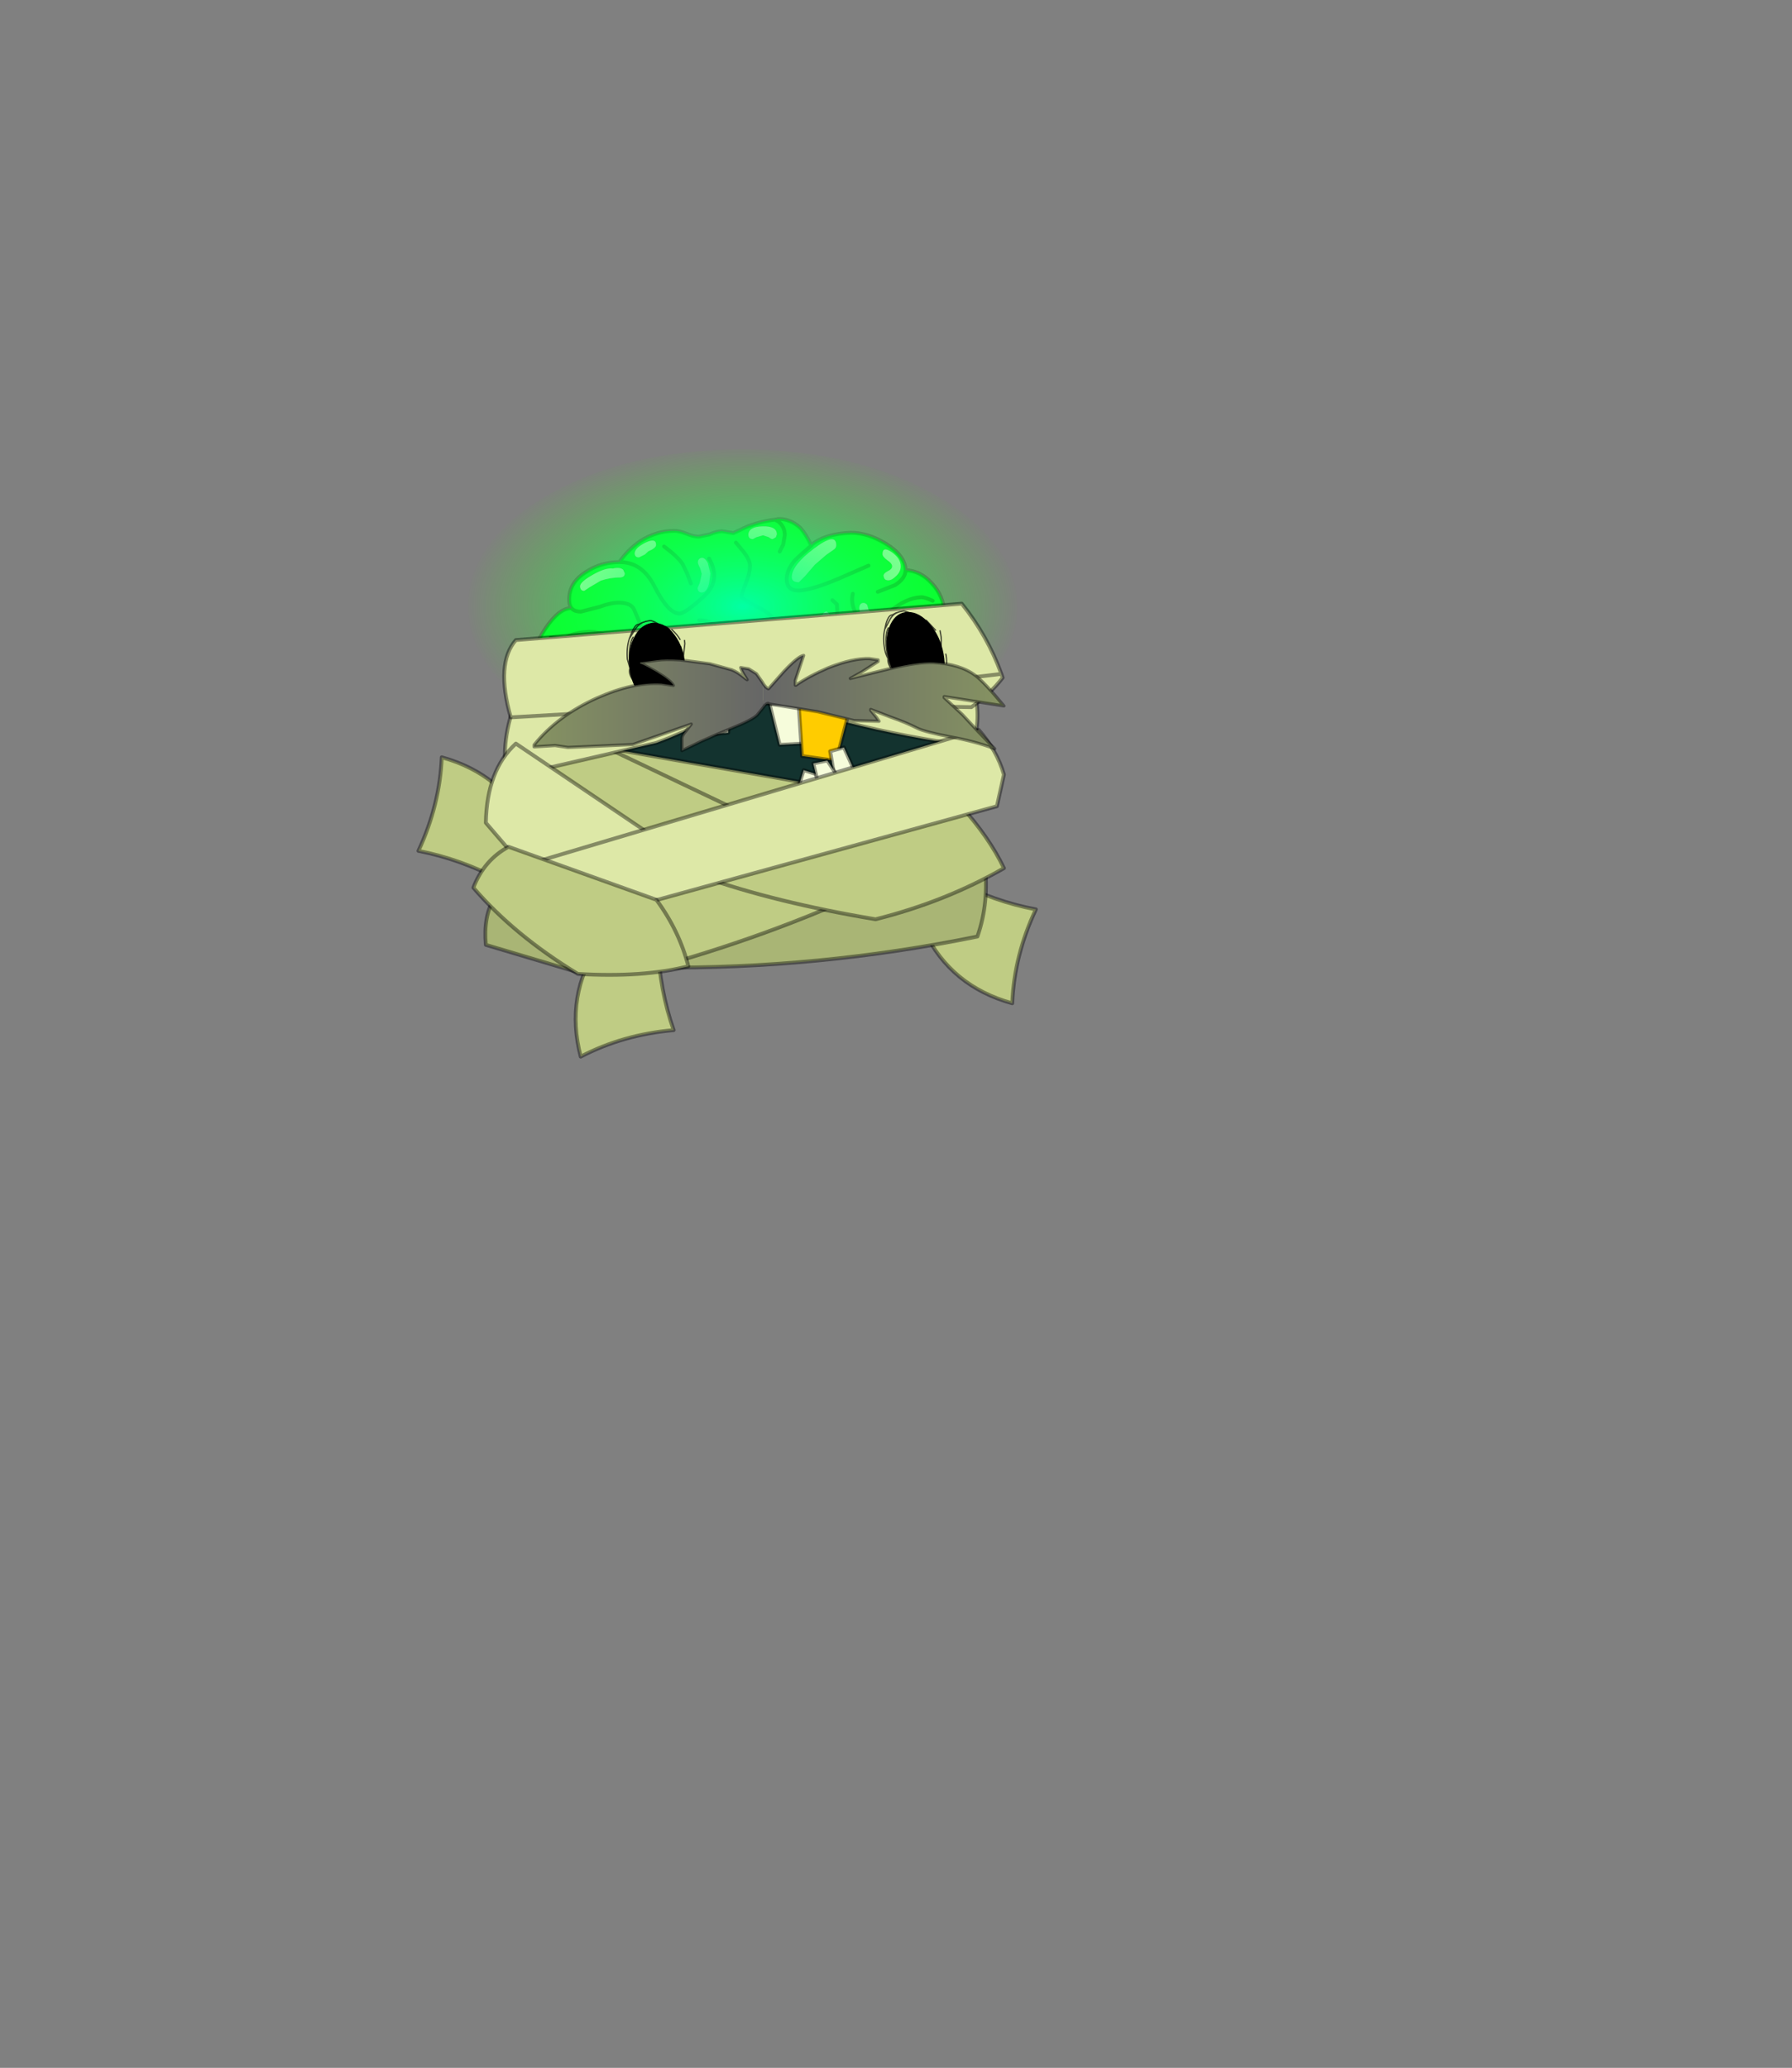<?xml version="1.0" encoding="UTF-8" standalone="no"?>
<svg xmlns:xlink="http://www.w3.org/1999/xlink" height="531.5px" width="460.6px" xmlns="http://www.w3.org/2000/svg">
  <rect width="100%" height="100%" fill="#808080" stroke="none"/>
  <g transform="matrix(1.0, 0.0, 0.0, 1.0, 193.65, 334.05)">
    <use height="68.1" transform="matrix(1.642, 0.0, 0.0, 1.642, -86.593, -218.55)" width="94.05" xlink:href="#shape0"/>
    <use height="20.8" transform="matrix(1.455, 0.0, 0.186, 1.037, 32.55, -176.75)" width="9.9" xlink:href="#sprite0"/>
    <use height="68.65" transform="matrix(1.642, 0.0, 0.0, 1.642, -69.265, -174.697)" width="86.7" xlink:href="#shape2"/>
    <use height="20.8" transform="matrix(1.452, 0.0, 0.074, 1.035, -32.7, -173.95)" width="9.9" xlink:href="#sprite0"/>
    <use height="50.55" transform="matrix(1.642, 0.0, 0.0, 1.642, -72.468, -165.992)" width="83.65" xlink:href="#shape3"/>
  </g>
  <defs>
    <g id="shape0" transform="matrix(1.0, 0.0, 0.0, 1.0, 0.3, 0.0)">
      <path d="M67.0 53.05 Q67.7 53.5 68.85 55.1 L68.2 55.05 66.7 54.95 66.2 55.15 Q66.05 55.3 66.05 55.7 L66.45 57.6 66.8 59.75 Q66.8 61.0 66.05 63.5 65.25 66.0 64.7 66.7 63.75 64.95 62.5 61.65 L61.2 58.2 61.2 58.1 60.55 56.5 Q61.8 55.85 62.35 55.2 L63.05 53.85 Q65.95 52.4 67.0 53.05" fill="#ffcc00" fill-rule="evenodd" stroke="none"/>
      <path d="M19.3 34.9 L18.85 34.4 Q18.0 33.35 17.95 32.6 17.95 31.0 19.9 28.0 22.0 24.9 23.85 24.85 L24.0 24.9 Q23.6 24.45 23.6 23.65 23.5 20.85 26.3 19.15 28.5 17.7 31.3 17.65 L31.45 17.65 Q32.75 15.75 34.75 14.35 37.3 12.75 40.0 12.75 40.7 12.7 41.95 13.2 43.2 13.7 43.95 13.65 L45.6 13.3 Q46.65 12.85 47.5 12.8 L49.3 13.1 51.55 12.05 Q53.85 11.2 55.85 11.0 L56.35 10.9 Q58.2 10.85 59.8 12.3 60.75 13.4 61.5 15.05 L61.6 14.9 Q63.7 13.2 67.7 13.05 70.35 13.05 73.15 14.75 76.2 16.65 76.25 18.85 L76.25 18.9 Q78.6 19.0 80.35 20.95 82.25 22.95 82.35 25.75 82.4 27.1 81.4 28.3 L81.5 28.35 82.45 29.5 Q83.15 30.15 83.25 30.55 L83.5 32.0 83.5 33.1 75.95 33.3 65.0 33.55 56.3 33.8 52.35 33.95 47.45 34.1 38.7 34.35 34.5 34.4 31.4 34.55 25.0 34.75 19.3 34.9 M65.0 15.7 Q65.4 15.45 65.4 15.0 65.4 12.9 61.9 15.55 58.45 18.15 58.45 20.0 58.45 20.8 59.55 20.8 L60.5 19.85 62.05 18.05 63.85 16.5 65.0 15.7 M82.4 31.45 Q82.4 30.5 81.6 30.25 80.85 29.95 80.85 30.85 L80.9 31.65 Q80.8 32.35 81.65 32.35 82.4 32.35 82.4 31.45 M64.8 23.6 L65.5 24.25 65.55 25.05 Q65.6 26.9 64.3 28.45 63.1 29.9 61.5 29.9 60.15 29.95 58.0 29.05 L56.5 28.25 Q55.8 26.1 53.7 25.0 50.6 23.45 50.6 23.05 50.6 22.55 51.25 20.95 51.9 19.4 51.9 18.15 51.85 17.3 50.95 16.1 L49.7 14.6 50.95 16.1 Q51.85 17.3 51.9 18.15 51.9 19.4 51.25 20.95 50.6 22.55 50.6 23.05 50.6 23.45 53.7 25.0 55.8 26.1 56.5 28.25 L58.0 29.05 Q60.15 29.95 61.5 29.9 63.1 29.9 64.3 28.45 65.6 26.9 65.55 25.05 L65.5 24.25 64.8 23.6 M70.25 24.35 Q69.9 23.95 69.5 24.05 69.0 24.2 69.0 24.9 L69.15 25.65 Q69.45 26.45 70.2 26.45 71.0 26.4 71.0 25.7 L70.9 25.35 Q70.7 25.4 70.45 25.1 L70.25 24.35 M61.5 15.05 Q59.65 16.65 58.9 17.4 57.6 18.95 57.65 20.4 57.7 22.1 59.45 22.1 61.5 22.05 65.75 20.25 L70.45 18.2 65.75 20.25 Q61.5 22.05 59.45 22.1 57.7 22.1 57.65 20.4 57.6 18.95 58.9 17.4 59.65 16.65 61.5 15.05 M75.5 18.3 Q75.5 17.1 74.1 16.1 72.65 15.1 72.65 16.4 72.65 16.8 73.4 17.35 74.15 17.85 74.15 18.3 74.15 18.75 73.5 19.05 72.8 19.4 72.8 19.8 L72.9 20.15 Q73.05 20.5 73.55 20.5 74.1 20.5 74.75 19.85 75.5 19.15 75.5 18.3 M56.55 16.0 L57.1 14.9 57.35 13.4 Q57.35 12.1 56.3 11.25 56.1 11.2 55.85 11.0 56.1 11.2 56.3 11.25 57.35 12.1 57.35 13.4 L57.1 14.9 56.55 16.0 M80.5 23.7 Q79.2 23.1 78.65 23.15 76.35 23.25 73.85 25.35 71.3 27.5 70.5 27.55 69.15 27.55 68.4 25.6 67.65 23.95 68.0 22.6 67.65 23.95 68.4 25.6 69.15 27.55 70.5 27.55 71.3 27.5 73.85 25.35 76.35 23.25 78.65 23.15 79.2 23.1 80.5 23.7 M71.9 22.3 L74.6 21.25 Q76.25 20.2 76.25 18.9 76.25 20.2 74.6 21.25 L71.9 22.3 M44.25 17.0 Q43.75 17.15 43.75 17.7 43.75 17.95 44.1 18.6 L44.35 19.5 44.05 20.9 43.7 21.7 Q43.75 22.4 44.35 22.4 45.15 22.4 45.5 20.95 L45.7 19.45 45.3 17.8 Q44.8 16.85 44.25 17.0 M45.5 17.1 Q47.45 20.55 44.65 23.05 41.85 25.6 40.9 25.7 39.15 25.75 37.0 21.55 35.05 17.6 31.45 17.65 35.05 17.6 37.0 21.55 39.15 25.75 40.9 25.7 41.85 25.6 44.65 23.05 47.45 20.55 45.5 17.1 M42.65 21.0 L42.05 19.4 41.35 17.95 Q40.6 16.8 38.45 15.2 40.6 16.8 41.35 17.95 L42.05 19.4 42.65 21.0 M58.75 27.75 Q58.75 28.65 60.7 28.65 62.3 28.65 63.5 27.65 64.5 26.85 64.5 26.15 L64.35 25.8 63.95 25.4 Q63.7 25.35 63.45 25.6 L63.15 26.0 62.45 26.8 Q61.8 27.3 60.85 27.3 L59.45 27.05 Q59.1 27.05 58.95 27.3 L58.75 27.75 M55.95 13.75 L56.1 13.3 Q56.1 12.0 53.9 12.05 51.65 12.1 51.65 13.4 51.7 14.05 52.35 14.05 L52.9 13.75 53.95 13.45 54.85 13.75 Q55.2 14.05 55.45 14.05 L55.95 13.75 M52.35 33.95 Q53.2 32.3 53.2 31.25 53.2 30.05 52.6 29.4 53.2 30.05 53.2 31.25 53.2 32.3 52.35 33.95 M56.3 33.8 Q56.95 32.7 56.9 30.65 L56.5 28.25 56.9 30.65 Q56.95 32.7 56.3 33.8 M46.95 29.2 L46.4 28.45 Q45.8 27.85 45.3 27.85 44.35 27.85 44.35 28.65 44.35 29.05 44.95 29.2 45.65 29.35 45.75 29.95 L45.8 30.7 Q45.85 31.4 46.55 31.4 47.25 31.4 47.25 30.6 L46.95 29.2 M47.45 34.1 L47.3 33.6 Q47.3 32.65 47.65 31.8 48.05 31.15 48.05 30.25 48.0 28.75 46.7 27.75 45.55 26.7 43.95 26.75 45.55 26.7 46.7 27.75 48.0 28.75 48.05 30.25 48.05 31.15 47.65 31.8 47.3 32.65 47.3 33.6 L47.45 34.1 M77.8 28.25 L77.9 28.6 Q78.05 28.9 78.5 28.85 79.5 28.85 80.5 27.3 L81.35 25.5 Q81.35 24.55 80.6 24.5 79.85 24.45 79.85 25.2 L79.85 25.8 79.3 26.7 78.25 27.55 Q77.8 27.8 77.8 28.25 M74.7 28.95 Q73.9 31.35 69.4 31.9 66.45 32.1 65.0 33.55 66.45 32.1 69.4 31.9 73.9 31.35 74.7 28.95 M75.95 33.3 Q76.4 31.75 79.1 30.05 L81.4 28.3 79.1 30.05 Q76.4 31.75 75.95 33.3 M35.45 16.45 L36.0 15.95 Q37.2 15.45 37.2 14.95 37.2 13.8 35.55 14.6 33.85 15.45 33.85 16.3 33.9 16.95 34.55 16.9 L35.45 16.45 M26.85 21.55 L28.55 20.55 Q30.05 20.05 31.6 20.05 32.3 20.0 32.3 19.4 L32.05 18.85 Q31.6 18.4 30.45 18.65 29.3 18.5 27.35 19.6 25.3 20.75 25.3 21.45 25.35 22.15 25.95 22.15 L26.85 21.55 M31.4 34.55 L31.55 34.25 31.8 33.05 Q31.75 31.05 30.2 29.7 28.7 28.5 26.7 28.55 24.9 28.65 23.85 29.1 22.5 29.7 21.15 31.2 22.5 29.7 23.85 29.1 24.9 28.65 26.7 28.55 28.7 28.5 30.2 29.7 31.75 31.05 31.8 33.05 L31.55 34.25 31.4 34.55 M34.2 30.0 L34.65 31.2 34.85 32.25 34.6 33.9 34.5 34.4 34.6 33.9 34.85 32.25 34.65 31.2 34.2 30.0 M24.0 24.9 Q24.45 25.4 25.45 25.4 L28.35 24.65 Q30.1 24.0 31.35 24.0 33.25 24.0 33.75 25.05 L35.05 28.1 Q35.25 28.4 37.5 29.55 39.35 30.5 39.35 31.85 39.4 32.85 38.7 34.35 39.4 32.85 39.35 31.85 39.35 30.5 37.5 29.55 35.25 28.4 35.05 28.1 L33.75 25.05 Q33.25 24.0 31.35 24.0 30.1 24.0 28.35 24.65 L25.45 25.4 Q24.45 25.4 24.0 24.9 M28.55 29.7 Q27.8 29.2 26.45 29.4 24.9 29.55 23.5 30.25 22.05 31.0 22.05 31.7 22.05 32.45 22.7 32.45 L23.55 32.05 24.3 31.4 26.65 30.75 27.45 30.7 Q27.85 31.15 28.45 31.15 28.8 31.15 29.0 30.85 L29.15 30.45 Q29.15 30.05 28.55 29.7 M25.0 34.75 Q25.15 34.2 25.75 33.6 26.95 32.1 27.85 31.95 26.95 32.1 25.75 33.6 25.15 34.2 25.0 34.75" fill="#00ff33" fill-rule="evenodd" stroke="none"/>
      <path d="M82.4 31.45 Q82.4 32.35 81.65 32.35 80.8 32.35 80.9 31.65 L80.85 30.85 Q80.85 29.95 81.6 30.25 82.4 30.5 82.4 31.45 M65.0 15.7 L63.85 16.5 62.05 18.05 60.5 19.85 59.55 20.8 Q58.45 20.8 58.45 20.0 58.45 18.15 61.9 15.55 65.4 12.9 65.4 15.0 65.4 15.45 65.0 15.7 M70.25 24.35 L70.45 25.1 Q70.7 25.4 70.9 25.35 L71.0 25.7 Q71.0 26.4 70.2 26.45 69.45 26.45 69.15 25.65 L69.0 24.9 Q69.0 24.2 69.5 24.05 69.9 23.95 70.25 24.35 M75.5 18.3 Q75.5 19.15 74.75 19.85 74.1 20.5 73.55 20.5 73.05 20.5 72.9 20.15 L72.8 19.8 Q72.8 19.4 73.5 19.05 74.15 18.75 74.15 18.3 74.15 17.85 73.4 17.35 72.65 16.8 72.65 16.4 72.65 15.1 74.1 16.1 75.5 17.1 75.5 18.3 M44.25 17.0 Q44.8 16.85 45.3 17.8 L45.7 19.45 45.5 20.95 Q45.15 22.4 44.35 22.4 43.75 22.4 43.7 21.7 L44.05 20.9 44.35 19.5 44.1 18.6 Q43.75 17.95 43.75 17.7 43.75 17.15 44.25 17.0 M55.95 13.75 L55.45 14.05 Q55.2 14.05 54.85 13.75 L53.95 13.45 52.9 13.75 52.35 14.05 Q51.7 14.05 51.65 13.4 51.65 12.1 53.9 12.05 56.1 12.0 56.1 13.3 L55.95 13.75 M58.75 27.75 L58.95 27.3 Q59.1 27.05 59.45 27.05 L60.85 27.3 Q61.8 27.3 62.45 26.8 L63.15 26.0 63.45 25.6 Q63.7 25.35 63.95 25.4 L64.35 25.8 64.5 26.15 Q64.5 26.85 63.5 27.65 62.3 28.65 60.7 28.65 58.75 28.65 58.75 27.75 M46.95 29.2 L47.25 30.6 Q47.25 31.4 46.55 31.4 45.85 31.4 45.8 30.7 L45.75 29.95 Q45.65 29.35 44.95 29.2 44.35 29.05 44.35 28.65 44.35 27.85 45.3 27.85 45.8 27.85 46.4 28.45 L46.95 29.2 M77.8 28.25 Q77.8 27.8 78.25 27.55 L79.3 26.7 79.85 25.8 79.85 25.2 Q79.85 24.45 80.6 24.5 81.35 24.55 81.35 25.5 L80.5 27.3 Q79.5 28.85 78.5 28.85 78.05 28.9 77.9 28.6 L77.8 28.25 M26.85 21.55 L25.95 22.15 Q25.35 22.15 25.3 21.45 25.3 20.75 27.35 19.6 29.3 18.5 30.45 18.65 31.6 18.4 32.05 18.85 L32.3 19.4 Q32.3 20.0 31.6 20.05 30.05 20.05 28.55 20.55 L26.85 21.55 M35.45 16.45 L34.55 16.9 Q33.9 16.95 33.85 16.3 33.85 15.45 35.55 14.6 37.2 13.8 37.2 14.95 37.2 15.45 36.0 15.95 L35.45 16.45 M28.55 29.7 Q29.15 30.05 29.15 30.45 L29.0 30.85 Q28.8 31.15 28.45 31.15 27.85 31.15 27.45 30.7 L26.65 30.75 24.3 31.4 23.55 32.05 22.7 32.45 Q22.05 32.45 22.05 31.7 22.05 31.0 23.5 30.25 24.9 29.55 26.45 29.4 27.8 29.2 28.55 29.7" fill="#afffbf" fill-rule="evenodd" stroke="none"/>
      <path d="M19.3 34.9 L18.85 34.4 Q18.0 33.35 17.95 32.6 17.95 31.0 19.9 28.0 22.0 24.9 23.85 24.85 L24.0 24.9 Q23.6 24.45 23.6 23.65 23.5 20.85 26.3 19.15 28.5 17.7 31.3 17.65 L31.45 17.65 Q32.75 15.75 34.75 14.35 37.3 12.75 40.0 12.75 40.7 12.7 41.95 13.2 43.2 13.7 43.95 13.65 L45.6 13.3 Q46.65 12.85 47.5 12.8 L49.3 13.1 51.55 12.05 Q53.85 11.2 55.85 11.0 L56.35 10.9 Q58.2 10.85 59.8 12.3 60.75 13.4 61.5 15.05 L61.6 14.9 Q63.7 13.2 67.7 13.05 70.35 13.05 73.15 14.75 76.2 16.65 76.25 18.85 L76.25 18.9 Q78.6 19.0 80.35 20.95 82.25 22.95 82.35 25.75 82.4 27.1 81.4 28.3 L81.5 28.35 82.45 29.5 Q83.15 30.15 83.25 30.55 L83.5 32.0 83.5 33.1 M49.7 14.6 L50.95 16.1 Q51.85 17.3 51.9 18.15 51.9 19.4 51.25 20.95 50.6 22.55 50.6 23.05 50.6 23.45 53.7 25.0 55.8 26.1 56.5 28.25 L58.0 29.05 Q60.15 29.95 61.5 29.9 63.1 29.9 64.3 28.45 65.6 26.9 65.55 25.05 L65.5 24.25 64.8 23.6 M70.45 18.2 L65.75 20.25 Q61.5 22.05 59.45 22.1 57.7 22.1 57.65 20.4 57.6 18.95 58.9 17.4 59.65 16.65 61.5 15.05 M76.25 18.9 Q76.25 20.2 74.6 21.25 L71.9 22.3 M68.0 22.6 Q67.65 23.95 68.4 25.6 69.15 27.55 70.5 27.55 71.3 27.5 73.85 25.35 76.35 23.25 78.65 23.15 79.2 23.1 80.5 23.7 M55.85 11.0 Q56.1 11.2 56.3 11.25 57.35 12.1 57.35 13.4 L57.1 14.9 56.55 16.0 M38.45 15.2 Q40.6 16.8 41.35 17.95 L42.05 19.4 42.65 21.0 M31.45 17.65 Q35.05 17.6 37.0 21.55 39.15 25.75 40.9 25.7 41.85 25.6 44.65 23.05 47.45 20.55 45.5 17.1 M56.5 28.25 L56.9 30.65 Q56.95 32.7 56.3 33.8 M52.6 29.4 Q53.2 30.05 53.2 31.25 53.2 32.3 52.35 33.95 M43.95 26.75 Q45.55 26.7 46.7 27.75 48.0 28.75 48.05 30.25 48.05 31.15 47.65 31.8 47.3 32.65 47.3 33.6 L47.45 34.1 M81.4 28.3 L79.1 30.05 Q76.4 31.75 75.95 33.3 M65.0 33.55 Q66.45 32.1 69.4 31.9 73.9 31.35 74.7 28.95 M38.7 34.35 Q39.4 32.85 39.35 31.85 39.35 30.5 37.5 29.55 35.25 28.4 35.05 28.1 L33.75 25.05 Q33.25 24.0 31.35 24.0 30.1 24.0 28.35 24.65 L25.45 25.4 Q24.45 25.4 24.0 24.9 M34.5 34.4 L34.6 33.9 34.85 32.25 34.65 31.2 34.2 30.0 M21.15 31.2 Q22.5 29.7 23.85 29.1 24.9 28.65 26.7 28.55 28.7 28.5 30.2 29.7 31.75 31.05 31.8 33.05 L31.55 34.25 31.4 34.55 M27.85 31.95 Q26.95 32.1 25.75 33.6 25.15 34.2 25.0 34.75" fill="none" stroke="#000000" stroke-linecap="round" stroke-linejoin="round" stroke-opacity="0.251" stroke-width="0.6"/>
      <path d="M83.5 33.1 L75.95 33.3 65.0 33.55 56.3 33.8 52.35 33.95 47.45 34.1 38.7 34.35 34.5 34.4 31.4 34.55 25.0 34.75 19.3 34.9 Z" fill="none" stroke="#000000" stroke-linecap="round" stroke-linejoin="round" stroke-opacity="0.4" stroke-width="0.6"/>
      <path d="M93.75 24.6 Q93.8 34.75 81.2 41.95 68.7 49.2 50.9 49.2 33.1 49.2 20.4 41.95 7.8 34.75 7.75 24.6 7.7 14.4 20.2 7.15 32.8 0.0 50.6 0.0 68.4 0.0 81.0 7.15 93.7 14.4 93.75 24.6" fill="url(#gradient0)" fill-rule="evenodd" stroke="none"/>
      <path d="M83.35 29.55 L83.35 58.65 20.65 58.65 20.65 29.55 83.35 29.55" fill="#13332f" fill-rule="evenodd" stroke="none"/>
      <path d="M83.35 29.55 L83.35 58.65 20.65 58.65 20.65 29.55 83.35 29.55 Z" fill="none" stroke="#000000" stroke-linecap="round" stroke-linejoin="round" stroke-opacity="0.4" stroke-width="0.6"/>
      <path d="M63.45 63.65 L18.35 55.75 23.2 45.65 68.3 53.55 63.45 63.65" fill="#bfcc84" fill-rule="evenodd" stroke="none"/>
      <path d="M63.45 63.65 L18.35 55.75 23.2 45.65 68.3 53.55 63.45 63.65 Z" fill="none" stroke="#000000" stroke-linecap="round" stroke-linejoin="round" stroke-opacity="0.4" stroke-width="0.6"/>
      <path d="M17.45 59.55 Q13.25 50.85 3.65 48.2 3.35 55.65 0.0 62.85 6.5 64.1 12.9 67.45 L17.45 59.55" fill="#bfcc84" fill-rule="evenodd" stroke="none"/>
      <path d="M17.45 59.55 Q13.25 50.85 3.65 48.2 3.35 55.65 0.0 62.85 6.5 64.1 12.9 67.45 L17.45 59.55 Z" fill="none" stroke="#000000" stroke-linecap="round" stroke-linejoin="round" stroke-opacity="0.4" stroke-width="0.6"/>
      <path d="M47.65 67.8 L15.35 52.4 20.2 42.3 52.5 57.7 47.65 67.8" fill="#bfcc84" fill-rule="evenodd" stroke="none"/>
      <path d="M47.65 67.8 L15.35 52.4 20.2 42.3 52.5 57.7 47.65 67.8 Z" fill="none" stroke="#000000" stroke-linecap="round" stroke-linejoin="round" stroke-opacity="0.4" stroke-width="0.6"/>
      <path d="M40.25 32.45 L43.5 44.9 48.5 44.35 49.05 31.75 40.25 32.45" fill="#f6fcdb" fill-rule="evenodd" stroke="none"/>
      <path d="M40.25 32.45 L43.5 44.9 48.5 44.35 49.05 31.75 40.25 32.45 Z" fill="none" stroke="#000000" stroke-linecap="round" stroke-linejoin="round" stroke-opacity="0.4" stroke-width="0.6"/>
      <path d="M56.15 29.45 L87.0 37.45 Q88.15 42.25 86.75 46.5 66.0 43.75 49.1 36.9 L56.15 29.45" fill="#dde8a7" fill-rule="evenodd" stroke="none"/>
      <path d="M56.15 29.45 L87.0 37.45 Q88.15 42.25 86.75 46.5 66.0 43.75 49.1 36.9 L56.15 29.45 Z" fill="none" stroke="#000000" stroke-linecap="round" stroke-linejoin="round" stroke-opacity="0.4" stroke-width="0.6"/>
      <path d="M53.45 33.75 L56.55 46.25 60.2 46.05 59.95 33.65 53.45 33.75" fill="#f6fcdb" fill-rule="evenodd" stroke="none"/>
      <path d="M53.45 33.75 L56.55 46.25 60.2 46.05 59.95 33.65 53.45 33.75 Z" fill="none" stroke="#000000" stroke-linecap="round" stroke-linejoin="round" stroke-opacity="0.4" stroke-width="0.6"/>
      <path d="M59.2 35.1 L60.05 48.0 65.4 48.75 68.55 36.7 59.2 35.1" fill="#ffcc00" fill-rule="evenodd" stroke="none"/>
      <path d="M59.2 35.1 L60.05 48.0 65.4 48.75 68.55 36.7 59.2 35.1 Z" fill="none" stroke="#000000" stroke-linecap="round" stroke-linejoin="round" stroke-opacity="0.4" stroke-width="0.6"/>
      <path d="M15.45 38.85 L45.35 34.25 50.2 38.8 Q45.5 42.9 37.25 45.95 L13.85 51.35 Q12.75 45.65 15.45 38.85" fill="#dde8a7" fill-rule="evenodd" stroke="none"/>
      <path d="M15.45 38.85 L45.35 34.25 50.2 38.8 Q45.5 42.9 37.25 45.95 L13.85 51.35 Q12.75 45.65 15.45 38.85 Z" fill="none" stroke="#000000" stroke-linecap="round" stroke-linejoin="round" stroke-opacity="0.4" stroke-width="0.6"/>
      <path d="M91.25 35.15 L91.45 35.75 Q89.4 38.4 86.55 40.35 L52.35 39.75 14.45 41.95 Q12.05 33.5 15.25 29.85 L85.05 24.15 Q89.1 29.2 91.25 35.15 L52.35 39.75 91.25 35.15" fill="#dde8a7" fill-rule="evenodd" stroke="none"/>
      <path d="M91.25 35.15 L91.45 35.75 Q89.4 38.4 86.55 40.35 L52.35 39.75 14.45 41.95 Q12.05 33.5 15.25 29.85 L85.05 24.15 Q89.1 29.2 91.25 35.15 L52.35 39.75" fill="none" stroke="#000000" stroke-linecap="round" stroke-linejoin="round" stroke-opacity="0.4" stroke-width="0.6"/>
      <path d="M81.1 32.05 L81.15 32.15 81.25 32.75 81.25 33.2 81.2 33.5 81.15 33.65 81.15 33.7 81.15 33.75 81.15 34.4 81.3 33.8 81.05 35.15 81.1 34.65 80.8 35.3 81.15 33.75 81.15 33.7 81.15 33.65 81.2 33.5 81.25 33.2 81.3 33.7 81.3 33.8 81.15 34.4 81.15 33.75 80.8 35.3 81.1 34.65 81.15 34.6 81.15 34.55 81.15 34.45 81.15 34.4 81.15 34.45 81.15 34.55 81.15 34.6 81.1 34.65 81.05 35.15 80.85 35.7 80.85 35.75 80.8 35.85 80.75 36.0 80.55 36.35 80.15 36.8 80.1 36.85 80.05 36.85 80.1 36.9 80.0 36.95 80.1 36.9 80.1 36.95 80.0 36.95 Q79.5 37.35 78.75 37.35 78.1 37.3 77.25 36.85 L77.2 36.85 77.25 36.85 Q78.1 37.3 78.75 37.35 L78.65 37.35 77.45 37.05 76.75 36.6 76.6 36.5 75.95 35.75 76.6 36.5 76.4 36.3 76.1 35.95 76.0 35.85 75.95 35.75 75.9 35.75 75.9 35.7 75.75 35.5 75.45 34.95 75.1 34.1 74.65 33.05 74.6 32.8 74.55 32.55 74.5 32.5 74.25 31.5 74.2 31.4 74.25 31.5 74.5 32.5 74.55 32.55 74.6 32.8 74.65 33.05 75.1 34.1 75.45 34.95 75.75 35.5 75.9 35.7 75.9 35.75 75.8 35.6 74.8 33.85 74.8 33.8 74.75 33.7 74.75 33.65 75.45 34.95 74.75 33.65 74.75 33.7 74.65 33.35 74.55 33.15 74.45 32.75 74.45 32.65 74.45 32.55 74.4 32.45 74.4 32.35 74.35 32.25 74.3 32.2 74.3 32.15 74.3 32.1 74.25 31.9 74.25 31.8 74.2 31.5 74.2 31.4 74.2 31.35 Q74.1 30.3 74.35 29.4 L74.45 29.05 74.65 28.45 Q75.0 27.65 75.6 27.3 L76.0 27.1 76.8 26.95 Q77.65 26.95 78.45 27.5 L79.5 28.45 80.4 29.85 80.45 29.95 80.55 30.05 80.55 30.15 81.05 32.1 81.15 33.55 81.2 33.5 81.15 33.55 81.15 33.65 81.15 33.55 81.05 32.1 80.55 30.15 81.1 32.05 M81.25 32.75 L81.2 33.5 81.25 32.75 M75.6 27.3 L75.45 27.7 Q74.7 29.5 74.9 30.65 75.1 31.9 75.9 33.4 75.1 31.9 74.9 30.65 74.7 29.5 75.45 27.7 L75.6 27.3 M75.65 34.7 L74.6 32.8 Q74.3 30.6 74.35 29.4 74.3 30.6 74.6 32.8 L75.65 34.7 M76.1 35.5 L77.0 36.65 77.2 36.85 76.75 36.6 77.2 36.85 77.0 36.65 76.1 35.5 M74.65 33.05 L74.75 33.65 74.65 33.35 74.75 33.65 74.65 33.05 M75.9 35.7 L75.8 35.6 75.9 35.7 M74.5 32.5 L74.3 32.15 74.5 32.5 M76.1 35.95 L75.95 35.75 76.1 35.95 M77.45 37.05 L77.2 36.85 77.45 37.05 M80.8 35.3 L80.6 35.8 80.1 36.85 80.6 35.8 80.8 35.3 M80.75 36.0 L80.1 36.85 80.75 36.0 M79.65 36.35 Q80.6 35.25 81.15 33.7 80.6 35.25 79.65 36.35" fill="#000000" fill-rule="evenodd" stroke="none"/>
      <path d="M81.1 29.35 L81.3 29.9 81.5 30.35 81.55 30.5 81.6 30.7 81.75 31.15 Q81.95 29.85 81.75 28.95 L81.65 28.4 M81.55 30.5 L81.5 30.45 81.5 30.35 M81.1 30.85 L81.2 31.05 81.25 31.1 81.2 30.95 81.15 30.8 81.1 30.7 81.05 30.6 80.7 29.75 80.65 29.7 80.65 29.65 80.25 28.95 80.25 28.9 80.1 28.75 80.1 28.85 80.15 28.9 81.1 30.75 81.1 30.85 81.25 31.95 81.35 33.0 81.5 32.5 81.55 32.2 81.25 31.1 81.35 31.3 81.6 31.95 81.6 31.9 Q81.4 30.75 80.65 29.1 L80.55 28.95 79.95 27.8 79.9 27.75 79.65 27.4 79.0 26.65 78.2 26.15 77.55 25.95 77.45 25.95 77.3 25.95 76.9 25.9 76.85 25.9 76.7 25.9 Q76.55 25.95 76.35 26.1 L77.1 26.2 Q77.65 26.25 77.8 26.5 L78.3 26.85 79.75 28.15 80.25 28.9 M81.05 30.6 L81.1 30.65 81.1 30.7 M81.75 31.25 L81.85 32.6 Q82.05 31.95 81.75 31.15 L81.75 31.25 81.6 30.7 M81.25 31.1 L81.6 32.05 81.6 31.95 81.65 32.1 81.65 32.3 81.85 32.95 81.85 32.6 M81.65 32.1 L81.6 32.05 81.55 32.2 81.65 32.6 81.7 32.5 81.65 32.3 M81.1 32.05 L81.15 32.15 81.25 32.75 81.2 33.5 81.15 33.65 81.15 33.7 81.15 33.75 81.15 34.4 81.3 33.8 81.3 33.7 81.35 33.0 81.25 33.2 81.2 33.5 81.15 33.55 81.15 33.65 M81.05 35.15 L81.0 35.5 81.1 35.4 81.55 33.95 81.65 32.65 81.65 32.6 M81.6 31.9 L81.75 31.25 M81.65 32.65 L81.7 32.75 81.8 33.55 81.85 32.95 81.8 33.65 81.7 34.85 81.65 35.0 81.45 35.6 81.35 35.8 81.2 36.2 81.2 36.25 81.15 36.3 81.1 36.4 81.05 36.5 81.0 36.7 80.85 37.3 81.7 36.15 M81.8 33.65 L81.8 33.55 81.7 34.2 81.65 34.4 81.65 35.0 81.35 35.8 M80.55 30.15 L81.05 32.1 81.15 33.55 M81.15 33.75 L80.8 35.3 81.1 34.65 81.15 34.6 81.15 34.55 81.15 34.45 81.15 34.4 M81.0 35.5 L81.0 35.6 80.6 36.75 M81.05 35.15 L81.1 34.65 M81.2 36.25 L81.65 34.4 81.55 33.95 M82.55 32.05 Q82.85 33.3 82.45 34.75 M77.0 37.95 L77.35 38.2 78.35 38.15 77.55 37.85 Q76.9 37.7 76.4 37.3 L75.55 36.6 74.95 35.85 74.75 35.6 74.2 34.6 Q73.4 33.6 73.5 32.75 73.1 32.0 73.0 31.35 72.65 29.55 73.0 28.15 L73.2 27.25 Q73.55 26.1 74.0 25.95 L74.2 25.9 74.75 25.6 75.1 25.5 75.2 25.45 75.9 25.3 Q76.4 25.3 77.55 25.95 L78.05 26.1 78.2 26.15 M76.2 26.1 L75.45 26.25 74.7 27.25 74.65 27.3 74.55 27.45 74.75 27.25 75.1 27.0 75.3 26.75 75.6 26.5 76.1 26.4 76.35 26.1 76.2 26.1 M77.3 25.95 L76.55 25.75 Q76.05 25.75 75.6 26.1 L76.7 25.9 76.9 25.9 M76.0 27.1 Q76.0 26.75 76.3 26.75 77.15 26.75 78.25 27.3 L78.4 27.4 Q78.0 26.8 77.25 26.55 L76.3 26.4 76.1 26.4 75.6 27.3 75.45 27.7 Q74.7 29.5 74.9 30.65 75.1 31.9 75.9 33.4 M78.45 27.5 L78.4 27.4 79.85 28.5 79.25 27.75 78.3 26.85 M77.1 26.2 L77.7 26.5 77.8 26.5 M79.85 28.5 L79.9 28.55 79.9 28.6 80.1 28.75 M80.1 28.85 L79.9 28.6 M80.55 30.15 L80.55 30.05 80.45 29.95 80.4 29.85 80.15 28.9 M79.5 26.75 L80.95 28.3 M75.6 26.1 L75.45 26.25 74.7 26.7 74.6 26.85 Q74.3 27.2 74.25 27.7 L74.5 27.4 74.7 27.25 M74.6 26.85 Q74.8 26.4 75.45 26.15 L75.6 26.1 M73.55 28.75 L73.45 29.45 73.55 29.7 73.55 29.75 73.65 30.1 73.85 28.75 73.9 28.6 73.95 28.35 74.05 28.1 74.1 28.05 74.2 27.9 74.2 27.85 74.25 27.8 74.25 27.7 M74.2 27.9 L74.2 28.25 74.35 27.65 74.3 27.75 74.25 27.8 M74.5 27.4 L74.35 27.65 74.55 27.45 74.2 28.25 74.25 28.55 74.35 28.95 74.45 28.65 Q74.55 27.85 74.9 27.5 L74.85 27.45 74.9 27.4 75.1 27.0 75.25 26.9 75.6 26.5 M74.9 27.5 L74.9 27.4 75.25 26.9 M74.35 29.4 Q74.3 30.6 74.6 32.8 L75.65 34.7 M73.0 28.15 L73.75 26.75 Q74.25 25.75 75.1 25.5 M73.2 30.7 L73.35 31.95 73.55 32.85 73.9 33.4 73.5 31.75 Q73.3 30.95 73.4 29.9 L73.4 29.85 Q73.2 30.1 73.2 30.7 73.1 28.75 73.55 27.95 M73.85 28.9 L73.75 29.5 73.9 28.85 73.85 28.9 M74.05 28.1 L73.9 28.6 73.9 28.75 73.9 28.85 M74.35 28.95 L74.45 29.05 M74.2 31.5 Q74.0 30.2 74.1 28.95 L74.15 28.65 74.2 28.25 Q73.8 29.4 73.95 30.8 L74.0 31.1 74.0 31.2 74.05 31.4 74.05 31.45 74.1 31.5 74.1 31.55 74.1 31.65 74.3 32.1 74.3 32.15 74.5 32.5 74.55 32.55 74.6 32.8 74.65 33.05 75.1 34.1 75.45 34.95 75.75 35.5 75.9 35.7 75.9 35.75 75.95 35.75 76.6 36.5 76.75 36.6 77.2 36.85 77.0 36.65 76.1 35.5 M74.25 31.9 L74.25 31.8 74.2 31.5 M74.2 31.4 L74.2 31.35 74.1 29.95 74.15 28.65 M73.45 29.45 L73.45 29.8 73.55 29.7 M73.75 29.5 L73.9 30.05 73.95 30.8 M73.45 29.8 L73.45 29.85 73.4 29.85 M73.65 30.1 L73.75 30.75 73.75 30.55 73.75 29.5 M74.35 29.4 L74.35 28.95 M74.2 31.4 L74.25 31.5 74.5 32.5 M74.05 31.45 L73.75 30.75 73.85 31.15 73.85 31.25 73.9 31.5 74.4 33.25 74.65 33.8 74.65 33.75 74.1 31.65 74.3 32.2 74.3 32.15 M74.3 32.2 L74.35 32.25 74.4 32.35 74.4 32.45 74.45 32.55 M74.45 32.65 L74.45 32.75 74.55 33.15 74.65 33.35 74.75 33.65 74.65 33.05 M74.35 32.25 L74.4 32.45 74.45 32.65 M73.85 31.25 L73.85 31.85 Q74.05 32.9 74.4 33.25 M74.2 34.6 L74.15 34.5 73.55 32.85 73.5 32.75 M74.2 33.85 L74.15 33.7 74.15 33.8 74.2 33.85 74.65 34.35 74.45 33.65 Q73.9 32.6 73.7 31.4 73.6 30.75 73.65 30.1 M73.9 33.4 L74.1 33.6 74.15 33.7 M75.55 36.6 L75.7 36.75 76.3 37.1 76.95 37.45 76.0 36.5 75.45 35.8 74.9 35.2 74.75 34.95 74.15 33.8 73.9 33.4 74.15 34.5 M75.45 34.95 L74.75 33.65 74.75 33.7 74.8 33.8 74.8 33.85 M75.8 35.6 L75.9 35.7 M74.45 33.65 L75.05 34.65 75.4 35.15 75.15 34.7 75.0 34.45 74.95 34.3 74.9 34.2 74.7 33.9 74.65 33.8 M75.8 35.6 L75.4 35.15 76.0 36.05 76.05 36.1 76.5 36.45 76.6 36.5 M76.4 36.3 L76.1 35.95 75.95 35.75 M76.05 36.1 L75.65 35.75 74.75 34.65 75.45 35.8 75.55 35.85 76.15 36.6 76.55 36.95 Q77.35 37.55 78.3 37.6 L78.4 37.6 77.45 37.05 77.2 36.85 77.25 36.85 Q78.1 37.3 78.75 37.35 M75.05 34.65 L74.65 34.35 74.75 34.65 74.2 33.85 M80.0 36.95 L80.1 36.9 80.1 36.85 80.75 36.0 80.85 35.85 80.85 35.8 80.85 35.75 80.85 35.7 M80.05 36.85 L80.1 36.85 80.6 35.8 80.8 35.3 M80.75 36.0 L80.55 36.35 80.0 37.1 79.85 37.2 79.8 37.25 79.3 37.75 79.25 37.75 79.15 37.8 79.5 37.8 80.3 37.7 Q80.35 37.6 80.45 37.6 L80.85 37.35 80.85 37.3 M80.85 35.8 L80.95 35.65 81.0 35.6 M79.95 37.05 L79.9 37.15 80.1 36.95 80.0 37.0 79.95 37.05 79.7 37.25 79.5 37.4 79.7 37.3 79.8 37.25 M80.0 36.95 L80.0 37.0 M80.1 36.95 L80.1 36.9 M80.55 36.35 L80.15 36.8 80.1 36.85 M79.85 37.2 L79.9 37.15 M78.4 37.6 L79.45 37.4 79.5 37.4 M79.3 37.75 L79.7 37.3 M78.3 37.6 L77.55 37.55 78.25 37.8 78.75 37.85 79.1 37.8 78.4 37.6 M77.35 38.2 L77.75 38.35 78.65 38.55 79.1 38.5 79.5 38.3 M79.25 37.75 L79.1 37.8 79.15 37.8 78.35 38.15 M77.55 37.85 L77.0 37.5 76.4 37.3 75.7 36.75 M77.05 37.5 L76.95 37.45 77.0 37.5 77.05 37.5 77.55 37.55 76.55 36.95 M77.05 37.5 L78.25 37.8 M81.15 33.7 Q80.6 35.25 79.65 36.35" fill="none" stroke="#000000" stroke-linecap="round" stroke-linejoin="round" stroke-opacity="0.702" stroke-width="0.2"/>
    </g>
    <radialGradient cx="0" cy="0" gradientTransform="matrix(0.053, 0.0, 2.0E-4, 0.031, 50.75, 24.6)" gradientUnits="userSpaceOnUse" id="gradient0" r="819.2" spreadMethod="pad">
      <stop offset="0.0" stop-color="#02ffa4"/>
      <stop offset="1.0" stop-color="#33ff00" stop-opacity="0.0"/>
    </radialGradient>
    <g id="sprite0" transform="matrix(1.0, 0.0, 0.0, 1.0, 0.0, 0.0)">
      <use height="20.8" transform="matrix(1.0, 0.0, 0.0, 1.0, 0.0, 0.0)" width="9.9" xlink:href="#shape1"/>
    </g>
    <g id="shape1" transform="matrix(1.0, 0.0, 0.0, 1.0, 0.0, 0.0)">
      <path d="M8.45 17.75 Q7.0 20.8 4.95 20.8 2.9 20.8 1.45 17.75 0.0 14.7 0.0 10.4 0.0 6.1 1.45 3.05 2.9 0.0 4.95 0.0 7.0 0.0 8.45 3.05 9.9 6.1 9.9 10.4 9.9 14.7 8.45 17.75" fill="#000000" fill-rule="evenodd" stroke="none"/>
    </g>
    <g id="shape2" transform="matrix(1.0, 0.0, 0.0, 1.0, -10.25, -26.7)">
      <path d="M15.25 46.05 L39.25 62.25 20.35 69.85 10.55 58.45 Q10.7 50.2 15.25 46.05" fill="#dde8a7" fill-rule="evenodd" stroke="none"/>
      <path d="M15.25 46.05 L39.25 62.25 20.35 69.85 10.55 58.45 Q10.7 50.2 15.25 46.05 Z" fill="none" stroke="#000000" stroke-linecap="round" stroke-linejoin="round" stroke-opacity="0.4" stroke-width="0.6"/>
      <path d="M28.3 77.45 Q22.9 85.45 25.4 95.05 32.0 91.6 39.95 90.9 37.75 84.65 37.45 77.45 L28.3 77.45" fill="#bfcc84" fill-rule="evenodd" stroke="none"/>
      <path d="M28.3 77.45 Q22.9 85.45 25.4 95.05 32.0 91.6 39.95 90.9 37.75 84.65 37.45 77.45 L28.3 77.45 Z" fill="none" stroke="#000000" stroke-linecap="round" stroke-linejoin="round" stroke-opacity="0.4" stroke-width="0.6"/>
      <path d="M79.15 75.35 Q83.35 84.05 92.95 86.7 93.25 79.2 96.65 72.0 90.15 70.8 83.75 67.45 L79.15 75.35" fill="#bfcc84" fill-rule="evenodd" stroke="none"/>
      <path d="M79.15 75.35 Q83.35 84.05 92.95 86.7 93.25 79.2 96.65 72.0 90.15 70.8 83.75 67.45 L79.15 75.35 Z" fill="none" stroke="#000000" stroke-linecap="round" stroke-linejoin="round" stroke-opacity="0.4" stroke-width="0.6"/>
      <path d="M87.5 76.25 Q62.5 81.35 37.1 81.1 L36.3 72.5 88.6 64.65 Q89.4 70.8 87.5 76.25" fill="#a9b575" fill-rule="evenodd" stroke="none"/>
      <path d="M87.5 76.25 Q62.5 81.35 37.1 81.1 L36.3 72.5 88.6 64.65 Q89.4 70.8 87.5 76.25 Z" fill="none" stroke="#000000" stroke-linecap="round" stroke-linejoin="round" stroke-opacity="0.4" stroke-width="0.6"/>
      <path d="M58.75 54.6 L58.95 54.45 Q59.45 54.1 61.25 53.2 L65.8 50.2 Q68.1 50.2 70.35 53.25 72.45 55.95 72.6 58.2 71.85 58.0 70.1 57.0 68.35 56.05 67.35 55.3 L66.85 55.3 67.1 56.85 67.35 58.65 Q67.35 60.4 66.55 63.3 65.6 66.55 65.5 67.45 60.7 61.9 58.75 54.6" fill="#7ed127" fill-rule="evenodd" stroke="none"/>
      <path d="M58.75 54.6 Q60.7 61.9 65.5 67.45 65.6 66.55 66.55 63.3 67.35 60.4 67.35 58.65 L67.1 56.85 66.85 55.3 67.35 55.3 Q68.35 56.05 70.1 57.0 71.85 58.0 72.6 58.2 72.45 55.95 70.35 53.25 68.1 50.2 65.8 50.2 L61.25 53.2 Q59.45 54.1 58.95 54.45 L58.75 54.6 Z" fill="none" stroke="#000000" stroke-linecap="round" stroke-linejoin="round" stroke-opacity="0.4" stroke-width="0.6"/>
      <path d="M65.55 53.9 L64.45 47.25 66.6 46.65 69.35 52.75 65.55 53.9" fill="#f6fcdb" fill-rule="evenodd" stroke="none"/>
      <path d="M65.55 53.9 L64.45 47.25 66.6 46.65 69.35 52.75 65.55 53.9 Z" fill="none" stroke="#000000" stroke-linecap="round" stroke-linejoin="round" stroke-opacity="0.4" stroke-width="0.6"/>
      <path d="M71.85 68.35 Q54.65 76.4 35.3 81.6 L31.8 71.9 68.35 58.65 71.85 68.35" fill="#bfcc84" fill-rule="evenodd" stroke="none"/>
      <path d="M71.85 68.35 Q54.65 76.4 35.3 81.6 L31.8 71.9 68.35 58.65 71.85 68.35 Z" fill="none" stroke="#000000" stroke-linecap="round" stroke-linejoin="round" stroke-opacity="0.4" stroke-width="0.6"/>
      <path d="M71.55 73.55 Q55.75 70.9 44.35 66.85 L48.35 59.25 84.85 55.75 Q89.3 60.65 91.65 65.55 82.5 70.8 71.55 73.55" fill="#bfcc84" fill-rule="evenodd" stroke="none"/>
      <path d="M71.55 73.55 Q55.75 70.9 44.35 66.85 L48.35 59.25 84.85 55.75 Q89.3 60.65 91.65 65.55 82.5 70.8 71.55 73.55 Z" fill="none" stroke="#000000" stroke-linecap="round" stroke-linejoin="round" stroke-opacity="0.4" stroke-width="0.6"/>
      <path d="M40.7 33.5 L40.7 33.6 40.8 34.25 40.65 34.9 40.6 33.6 40.35 31.6 40.6 33.6 40.65 34.9 40.8 34.25 40.75 34.7 40.65 34.95 40.6 35.05 40.6 35.2 40.55 35.4 40.5 35.9 40.7 35.25 40.5 35.9 40.55 35.4 40.6 35.2 40.6 35.05 40.65 34.95 40.75 34.7 40.7 35.25 40.35 36.6 40.1 37.15 40.05 37.25 40.0 37.3 39.9 37.45 39.25 38.25 39.8 37.25 40.05 36.75 40.5 36.0 40.5 35.9 40.5 36.0 40.05 36.75 39.8 37.25 39.25 38.25 39.9 37.45 39.65 37.8 39.25 38.25 39.2 38.3 39.15 38.35 39.1 38.35 39.05 38.45 37.8 38.8 37.7 38.8 36.55 38.55 35.9 38.1 35.75 37.95 35.55 37.75 35.3 37.45 35.2 37.3 35.15 37.2 35.1 37.15 35.05 37.05 35.0 37.0 34.95 36.95 34.9 36.9 34.9 36.85 34.2 35.3 34.1 34.75 34.05 34.3 34.0 34.05 34.0 33.95 33.95 33.85 33.95 33.65 33.9 33.65 33.9 33.6 33.9 33.4 33.9 33.0 33.9 32.95 33.9 32.85 Q33.9 31.75 34.25 30.9 L34.4 30.5 34.65 29.95 35.75 28.75 36.1 28.6 36.95 28.4 38.1 28.65 38.35 28.8 38.4 28.85 38.5 28.95 38.55 28.95 39.5 29.95 40.3 31.45 40.35 31.55 40.35 31.6 40.7 33.5 M40.65 34.9 L40.6 34.95 40.65 34.95 40.6 34.95 40.6 35.05 Q39.85 36.7 38.8 37.8 39.85 36.7 40.6 35.05 L40.6 34.95 40.65 34.9 40.65 34.95 40.65 34.9 M40.5 36.0 L40.45 36.15 40.35 36.6 40.45 36.15 40.5 36.0 M35.4 34.9 Q34.75 33.4 34.65 32.1 34.6 30.95 35.5 29.2 L35.75 28.75 35.5 29.2 Q34.6 30.95 34.65 32.1 34.75 33.4 35.4 34.9 M35.0 36.15 L34.15 34.25 Q34.05 32.05 34.25 30.9 34.05 32.05 34.15 34.25 L35.0 36.15 M33.9 33.0 L34.05 33.95 33.95 33.65 34.05 33.95 33.9 33.0 M34.1 34.75 L34.2 35.15 34.2 35.3 34.2 35.15 34.1 34.75 M34.1 34.1 L34.15 34.25 34.15 34.5 34.2 35.15 34.75 36.4 35.0 37.0 34.75 36.4 34.2 35.15 34.15 34.5 34.1 34.1 34.1 34.05 34.05 33.95 34.1 34.05 34.1 34.1 34.15 34.5 34.15 34.25 34.1 34.1 M34.15 34.5 L34.45 35.6 34.75 36.4 34.45 35.6 34.15 34.5 M36.55 38.55 L36.3 38.35 36.35 38.35 Q37.2 38.75 37.8 38.8 37.2 38.75 36.35 38.35 L36.3 38.35 36.55 38.55 M35.35 36.95 L36.15 38.1 36.3 38.35 35.9 38.1 36.3 38.35 36.15 38.1 35.35 36.95 M35.15 37.2 L35.75 37.95 35.15 37.2 M40.55 35.4 L40.05 36.75 40.55 35.4" fill="#000000" fill-rule="evenodd" stroke="none"/>
      <path d="M41.05 30.85 L41.15 31.4 41.25 31.85 41.3 32.0 41.45 32.6 41.7 30.4 41.65 29.9 M36.0 39.45 L36.3 39.65 37.3 39.6 36.5 39.35 35.45 38.8 Q34.9 38.55 34.65 38.05 L34.15 37.3 34.0 37.05 33.55 36.1 33.5 36.0 Q32.85 35.05 33.1 34.3 L33.1 34.25 32.7 32.85 Q32.55 31.05 33.0 29.65 L33.35 28.75 Q33.85 27.55 34.3 27.4 L34.45 27.4 35.05 27.1 35.4 27.0 35.5 26.95 36.25 26.8 Q36.75 26.8 37.75 27.45 L38.3 27.6 38.4 27.65 Q39.0 27.85 39.2 28.1 L39.75 28.85 39.95 29.2 40.0 29.3 40.5 30.45 40.55 30.6 41.25 33.4 41.4 32.7 41.3 32.0 41.25 31.95 41.25 31.85 M38.4 27.65 L37.75 27.45 37.7 27.45 37.55 27.4 37.2 27.4 37.15 27.4 36.95 27.4 Q36.75 27.45 36.65 27.6 L37.3 27.65 Q37.9 27.75 38.05 28.0 L38.5 28.3 39.75 29.65 40.2 30.4 40.5 31.15 40.55 31.2 40.85 32.05 40.85 32.15 40.9 32.35 40.95 32.4 40.95 32.45 40.95 32.6 41.05 32.75 41.2 33.45 41.25 33.4 41.25 33.65 41.25 33.75 41.4 34.4 41.4 34.05 41.4 32.7 41.45 32.6 Q41.65 33.4 41.4 34.05 M40.2 30.4 L40.05 30.25 40.05 30.3 40.1 30.4 40.8 32.25 40.9 32.5 40.95 32.6 41.2 33.5 41.2 33.45 M40.8 34.25 L40.7 33.5 M40.35 31.6 L40.6 33.6 40.65 34.9 40.8 34.25 M40.75 34.7 L40.85 34.5 40.85 33.45 40.8 32.25 M41.25 33.65 L41.2 33.6 41.2 33.5 41.15 33.65 41.2 34.1 41.25 33.95 41.25 33.75 M40.85 34.5 L41.05 33.95 41.15 33.65 40.95 32.6 M41.2 34.1 L41.25 34.2 41.25 35.05 41.4 34.4 41.25 35.15 41.0 36.3 41.0 36.35 40.95 36.45 40.7 37.1 40.5 37.45 40.45 37.55 40.35 37.7 40.2 37.9 40.15 38.0 40.1 38.15 39.9 38.8 40.85 37.6 M40.75 34.7 L40.65 34.95 40.6 35.05 40.6 35.2 40.55 35.4 40.5 35.9 40.7 35.25 40.85 34.5 M40.65 34.95 L40.6 34.95 40.6 35.05 Q39.85 36.7 38.8 37.8 M40.65 34.9 L40.65 34.95 M40.6 34.95 L40.65 34.9 M41.25 35.15 L41.25 35.05 41.05 35.7 41.0 35.85 41.0 36.3 M41.2 34.1 L40.95 35.45 41.0 35.85 40.2 37.9 M40.5 35.9 L40.5 36.0 40.05 36.75 39.8 37.25 39.25 38.25 39.9 37.45 39.65 37.8 39.05 38.55 38.9 38.65 38.3 39.2 38.25 39.2 38.15 39.25 38.5 39.25 39.3 39.15 39.5 39.05 39.85 38.8 39.9 38.8 M40.05 37.25 L40.1 37.15 M40.35 36.6 L40.45 36.15 40.5 36.0 M42.15 33.55 Q42.35 34.8 41.8 36.25 M40.5 37.45 L40.95 36.45 M36.95 27.4 L35.85 27.6 35.65 27.75 36.5 27.6 36.65 27.6 36.3 27.85 36.5 27.85 37.45 28.05 Q38.15 28.3 38.5 28.85 L39.85 30.0 39.3 29.25 38.5 28.3 M33.5 30.25 L33.35 30.95 33.4 31.15 33.4 31.25 33.45 31.6 33.8 30.2 33.9 30.05 33.95 29.85 34.1 29.6 34.35 29.2 34.75 28.3 Q35.0 27.85 35.7 27.65 L35.85 27.6 Q36.35 27.2 36.85 27.2 L37.55 27.4 M36.95 27.4 L37.2 27.4 M36.1 28.6 Q36.15 28.2 36.5 28.2 37.2 28.2 38.1 28.65 L38.35 28.8 38.4 28.85 38.5 28.85 38.5 28.95 38.55 28.95 M40.3 31.45 L40.3 31.4 40.1 30.4 M35.75 28.75 L35.5 29.2 Q34.6 30.95 34.65 32.1 34.75 33.4 35.4 34.9 M35.5 28.2 L35.25 28.5 35.45 28.4 35.85 28.0 35.5 28.2 M35.85 28.0 L36.3 27.85 35.75 28.75 M34.25 30.9 Q34.05 32.05 34.15 34.25 L35.0 36.15 M40.05 30.3 L39.85 30.0 40.05 30.25 M37.3 27.65 L37.95 28.0 38.05 28.0 M34.35 29.25 L34.3 29.35 34.25 29.75 34.45 29.15 34.35 29.25 M35.65 27.75 L34.75 28.75 34.7 28.95 34.9 28.75 35.25 28.5 35.0 28.9 35.45 28.4 M34.1 29.6 L34.3 29.35 34.35 29.2 34.9 28.5 34.45 29.15 34.7 28.95 34.25 29.75 34.25 30.05 34.35 30.4 34.4 30.15 Q34.65 29.3 35.0 28.95 L35.0 28.9 M35.65 27.75 Q35.25 27.85 34.9 28.2 L34.75 28.3 M33.9 30.05 L34.1 29.6 M33.45 31.6 L33.55 32.2 33.55 32.05 33.65 31.0 33.8 30.4 33.85 30.25 33.9 30.05 M33.9 32.95 Q33.75 31.7 34.1 30.4 L34.15 30.1 34.25 29.75 Q33.7 30.95 33.7 32.4 L33.7 32.7 33.75 32.9 33.75 33.05 33.8 33.2 33.9 33.6 33.9 33.65 33.95 33.65 34.05 33.95 33.9 33.0 33.9 32.95 33.9 32.85 Q33.85 31.95 33.95 31.45 L34.15 30.1 M33.9 33.4 L33.9 33.0 M34.25 30.9 L34.35 30.4 34.4 30.5 M33.0 29.65 L33.9 28.2 Q34.55 27.2 35.4 27.0 M33.65 31.0 L33.7 31.55 33.7 32.4 M33.35 30.95 L33.25 31.3 33.4 31.15 M33.25 31.3 L33.25 31.4 33.15 33.25 33.35 34.85 33.55 35.1 33.6 35.15 33.65 35.3 34.0 35.8 33.9 35.15 Q33.45 34.1 33.4 32.9 33.35 32.25 33.45 31.6 M33.25 31.3 Q33.05 31.55 33.0 32.15 L33.0 33.45 33.1 34.25 33.1 34.3 33.35 34.9 33.35 34.85 M33.75 33.15 L33.8 33.25 33.8 33.2 33.75 33.15 33.75 33.05 33.55 32.2 33.55 32.6 33.55 32.95 33.9 34.7 34.2 35.6 34.1 35.25 33.8 33.25 33.9 33.6 M34.1 34.75 L34.05 34.3 34.0 34.05 34.0 33.95 33.95 33.85 33.9 33.65 M33.55 32.6 L33.5 33.35 Q33.55 34.35 33.9 34.7 M34.2 35.3 L34.2 35.15 34.1 34.75 M34.9 36.85 L34.9 36.9 34.95 36.95 35.0 37.0 34.75 36.4 34.2 35.15 34.15 34.5 34.1 34.1 34.1 34.05 34.05 33.95 M34.15 34.5 L34.15 34.25 34.1 34.1 M33.6 35.15 L33.6 35.25 33.65 35.3 34.1 36.15 34.0 35.8 34.4 36.15 33.9 35.15 M34.65 38.05 L34.8 38.2 35.35 38.55 36.0 38.9 35.1 37.95 34.65 37.25 34.2 36.65 34.05 36.4 33.6 35.25 33.35 34.9 33.5 36.0 33.1 34.3 M34.2 35.6 L34.35 35.9 34.5 36.15 34.7 36.6 34.9 36.85 M35.55 37.75 L35.3 37.45 35.2 37.3 35.15 37.2 35.1 37.15 35.05 37.05 35.0 37.0 M34.75 36.4 L34.45 35.6 34.15 34.5 M34.1 36.15 L34.9 37.2 35.25 37.55 35.2 37.5 34.7 36.6 34.4 36.15 M40.35 31.6 L40.35 31.55 40.3 31.45 M40.25 37.0 L40.35 36.85 40.25 36.95 40.25 37.0 39.7 38.25 M40.25 37.0 L40.15 37.1 40.05 37.25 40.05 37.3 39.9 37.45 M40.15 37.1 L40.25 36.95 40.35 36.6 M33.0 32.15 Q33.05 30.25 33.6 29.4 M39.25 38.25 L39.65 37.8 M39.05 38.45 L39.1 38.35 39.15 38.35 39.2 38.3 39.25 38.25 M39.05 38.45 L38.75 38.7 38.5 38.9 38.75 38.75 38.9 38.65 38.95 38.6 39.05 38.5 39.1 38.4 39.1 38.35 M39.15 38.35 L39.15 38.4 39.05 38.5 M38.5 38.9 L37.4 39.05 38.1 39.25 38.25 39.2 M37.3 39.6 L38.15 39.25 38.1 39.25 37.75 39.3 37.25 39.25 36.05 38.95 36.0 38.95 36.5 39.35 M36.3 39.65 L36.7 39.8 37.6 40.0 38.05 39.95 38.4 39.75 M38.3 39.2 L38.75 38.75 M35.9 38.1 L36.3 38.35 36.15 38.1 35.35 36.95 M37.8 38.8 Q37.2 38.75 36.35 38.35 L36.3 38.35 36.55 38.55 37.4 39.05 37.3 39.05 36.6 39.0 37.25 39.25 M35.9 38.1 L35.65 37.9 35.25 37.55 M36.0 38.95 L35.45 38.8 34.8 38.2 M36.05 38.95 L36.0 38.9 36.0 38.95 M36.05 38.95 L36.6 39.0 35.6 38.4 35.3 38.05 34.75 37.35 34.65 37.25 34.1 36.15 M35.6 38.4 Q36.4 39.0 37.3 39.05 M35.75 37.95 L35.15 37.2 M40.95 35.45 L40.35 36.85 M40.05 36.75 L40.55 35.4 M39.65 28.2 Q40.5 28.95 40.95 29.75" fill="none" stroke="#000000" stroke-linecap="round" stroke-linejoin="round" stroke-opacity="0.702" stroke-width="0.2"/>
    </g>
    <g id="shape3" transform="matrix(1.0, 0.0, 0.0, 1.0, -8.3, -32.0)">
      <path d="M11.85 70.3 L25.3 72.1 25.3 81.95 10.55 77.55 Q10.15 73.05 11.85 70.3" fill="#a9b575" fill-rule="evenodd" stroke="none"/>
      <path d="M11.85 70.3 L25.3 72.1 25.3 81.95 10.55 77.55 Q10.15 73.05 11.85 70.3 Z" fill="none" stroke="#000000" stroke-linecap="round" stroke-linejoin="round" stroke-opacity="0.4" stroke-width="0.6"/>
      <path d="M59.05 54.3 L60.3 50.2 62.65 50.95 63.1 55.5 59.05 54.3" fill="#f6fcdb" fill-rule="evenodd" stroke="none"/>
      <path d="M59.05 54.3 L60.3 50.2 62.65 50.95 63.1 55.5 59.05 54.3 Z" fill="none" stroke="#000000" stroke-linecap="round" stroke-linejoin="round" stroke-opacity="0.4" stroke-width="0.6"/>
      <path d="M62.9 53.7 L61.8 49.15 64.0 48.7 66.7 52.8 62.9 53.7" fill="#f6fcdb" fill-rule="evenodd" stroke="none"/>
      <path d="M62.9 53.7 L61.8 49.15 64.0 48.7 66.7 52.8 62.9 53.7 Z" fill="none" stroke="#000000" stroke-linecap="round" stroke-linejoin="round" stroke-opacity="0.4" stroke-width="0.6"/>
      <path d="M90.55 55.85 L31.8 72.05 Q25.2 67.5 17.45 64.85 L87.7 43.9 Q90.55 47.1 91.65 50.9 L90.55 55.85" fill="#dde8a7" fill-rule="evenodd" stroke="none"/>
      <path d="M90.55 55.85 L31.8 72.05 Q25.2 67.5 17.45 64.85 L87.7 43.9 Q90.55 47.1 91.65 50.9 L90.55 55.85 Z" fill="none" stroke="#000000" stroke-linecap="round" stroke-linejoin="round" stroke-opacity="0.4" stroke-width="0.6"/>
      <path d="M14.1 62.2 L37.25 70.5 Q40.85 75.4 42.25 80.9 35.2 82.7 24.95 82.1 15.0 76.05 8.6 68.6 10.25 64.3 14.1 62.2" fill="#bfcc84" fill-rule="evenodd" stroke="none"/>
      <path d="M14.1 62.2 L37.25 70.5 Q40.85 75.4 42.25 80.9 35.2 82.7 24.95 82.1 15.0 76.05 8.6 68.6 10.25 64.3 14.1 62.2 Z" fill="none" stroke="#000000" stroke-linecap="round" stroke-linejoin="round" stroke-opacity="0.4" stroke-width="0.6"/>
      <path d="M53.9 36.55 Q54.35 37.3 54.75 37.45 L54.8 37.45 54.9 37.35 57.2 34.75 Q59.45 32.35 60.3 32.25 L59.0 36.15 59.0 36.9 59.1 36.9 Q61.0 35.55 64.1 34.2 68.0 32.65 70.6 32.75 L71.95 32.95 71.95 33.2 69.3 34.9 67.6 35.85 73.85 34.3 Q78.25 33.25 80.6 33.35 84.85 33.6 87.2 35.4 88.55 36.4 91.65 40.15 L82.35 38.7 82.3 38.7 82.3 38.85 85.15 41.5 87.7 44.25 90.2 46.85 Q87.15 45.7 83.3 45.0 79.35 44.25 78.1 43.65 76.35 42.75 74.05 41.95 L70.8 40.7 70.8 40.85 71.7 41.95 72.1 42.55 68.2 42.45 62.45 41.05 54.9 39.85 54.75 39.75 Q54.45 39.75 54.05 40.3 L53.9 40.5 53.9 36.55" fill="url(#gradient1)" fill-rule="evenodd" stroke="none"/>
      <path d="M53.9 36.55 L53.9 40.5 53.0 41.6 Q52.15 42.4 48.9 43.7 46.9 44.5 44.25 45.7 L41.25 47.15 41.25 45.35 Q41.2 44.8 41.9 44.05 L42.7 43.0 33.55 46.2 23.4 46.65 21.4 46.35 18.15 46.55 18.1 46.55 18.1 46.25 Q21.75 41.7 27.95 38.9 33.6 36.4 38.0 36.65 L39.9 36.95 Q39.6 36.25 37.3 34.85 35.3 33.7 34.7 33.5 L34.7 33.35 37.3 33.0 Q38.6 32.8 41.0 32.95 L45.6 33.55 49.05 34.5 Q49.95 34.85 51.1 35.8 L51.15 35.85 51.45 36.05 51.2 35.65 Q50.55 34.65 50.45 34.15 L51.7 34.35 52.9 35.1 53.85 36.45 53.9 36.55" fill="url(#gradient2)" fill-rule="evenodd" stroke="none"/>
      <path d="M53.9 40.5 L54.05 40.3 Q54.45 39.75 54.75 39.75 L54.9 39.85 62.45 41.05 68.2 42.45 72.1 42.55 71.7 41.95 70.8 40.85 70.8 40.7 74.05 41.95 Q76.35 42.75 78.1 43.65 79.35 44.25 83.3 45.0 87.15 45.7 90.2 46.85 L87.7 44.25 85.15 41.5 82.3 38.85 82.3 38.7 82.35 38.7 91.65 40.15 Q88.55 36.4 87.2 35.4 84.85 33.6 80.6 33.35 78.25 33.25 73.85 34.3 L67.6 35.85 69.3 34.9 71.95 33.2 71.95 32.95 70.6 32.75 Q68.0 32.65 64.1 34.2 61.0 35.55 59.1 36.9 L59.0 36.9 59.0 36.15 60.3 32.25 Q59.45 32.35 57.2 34.75 L54.9 37.35 54.8 37.45 54.75 37.45 Q54.35 37.3 53.9 36.55 L53.85 36.45 52.9 35.1 51.7 34.35 50.45 34.15 Q50.55 34.65 51.2 35.65 L51.45 36.05 51.15 35.85 51.1 35.8 Q49.95 34.85 49.05 34.5 L45.6 33.55 41.0 32.95 Q38.6 32.8 37.3 33.0 L34.7 33.35 34.7 33.5 Q35.3 33.7 37.3 34.85 39.6 36.25 39.9 36.95 L38.0 36.65 Q33.6 36.4 27.95 38.9 21.75 41.7 18.1 46.25 L18.1 46.55 18.15 46.55 21.4 46.35 23.4 46.65 33.55 46.2 42.7 43.0 41.9 44.05 Q41.2 44.8 41.25 45.35 L41.25 47.15 44.25 45.7 Q46.9 44.5 48.9 43.7 52.15 42.4 53.0 41.6 L53.9 40.5 Z" fill="none" stroke="#000000" stroke-linecap="round" stroke-linejoin="round" stroke-opacity="0.4" stroke-width="0.5"/>
    </g>
    <linearGradient gradientTransform="matrix(0.023, 0.0, 0.0, 0.009, 72.75, 39.55)" gradientUnits="userSpaceOnUse" id="gradient1" spreadMethod="pad" x1="-819.2" x2="819.2">
      <stop offset="0.0" stop-color="#666666"/>
      <stop offset="1.0" stop-color="#869362"/>
    </linearGradient>
    <linearGradient gradientTransform="matrix(-0.022, 0.0, 0.0, -0.009, 36.0, 40.0)" gradientUnits="userSpaceOnUse" id="gradient2" spreadMethod="pad" x1="-819.2" x2="819.2">
      <stop offset="0.0" stop-color="#666666"/>
      <stop offset="1.0" stop-color="#869362"/>
    </linearGradient>
  </defs>
</svg>
